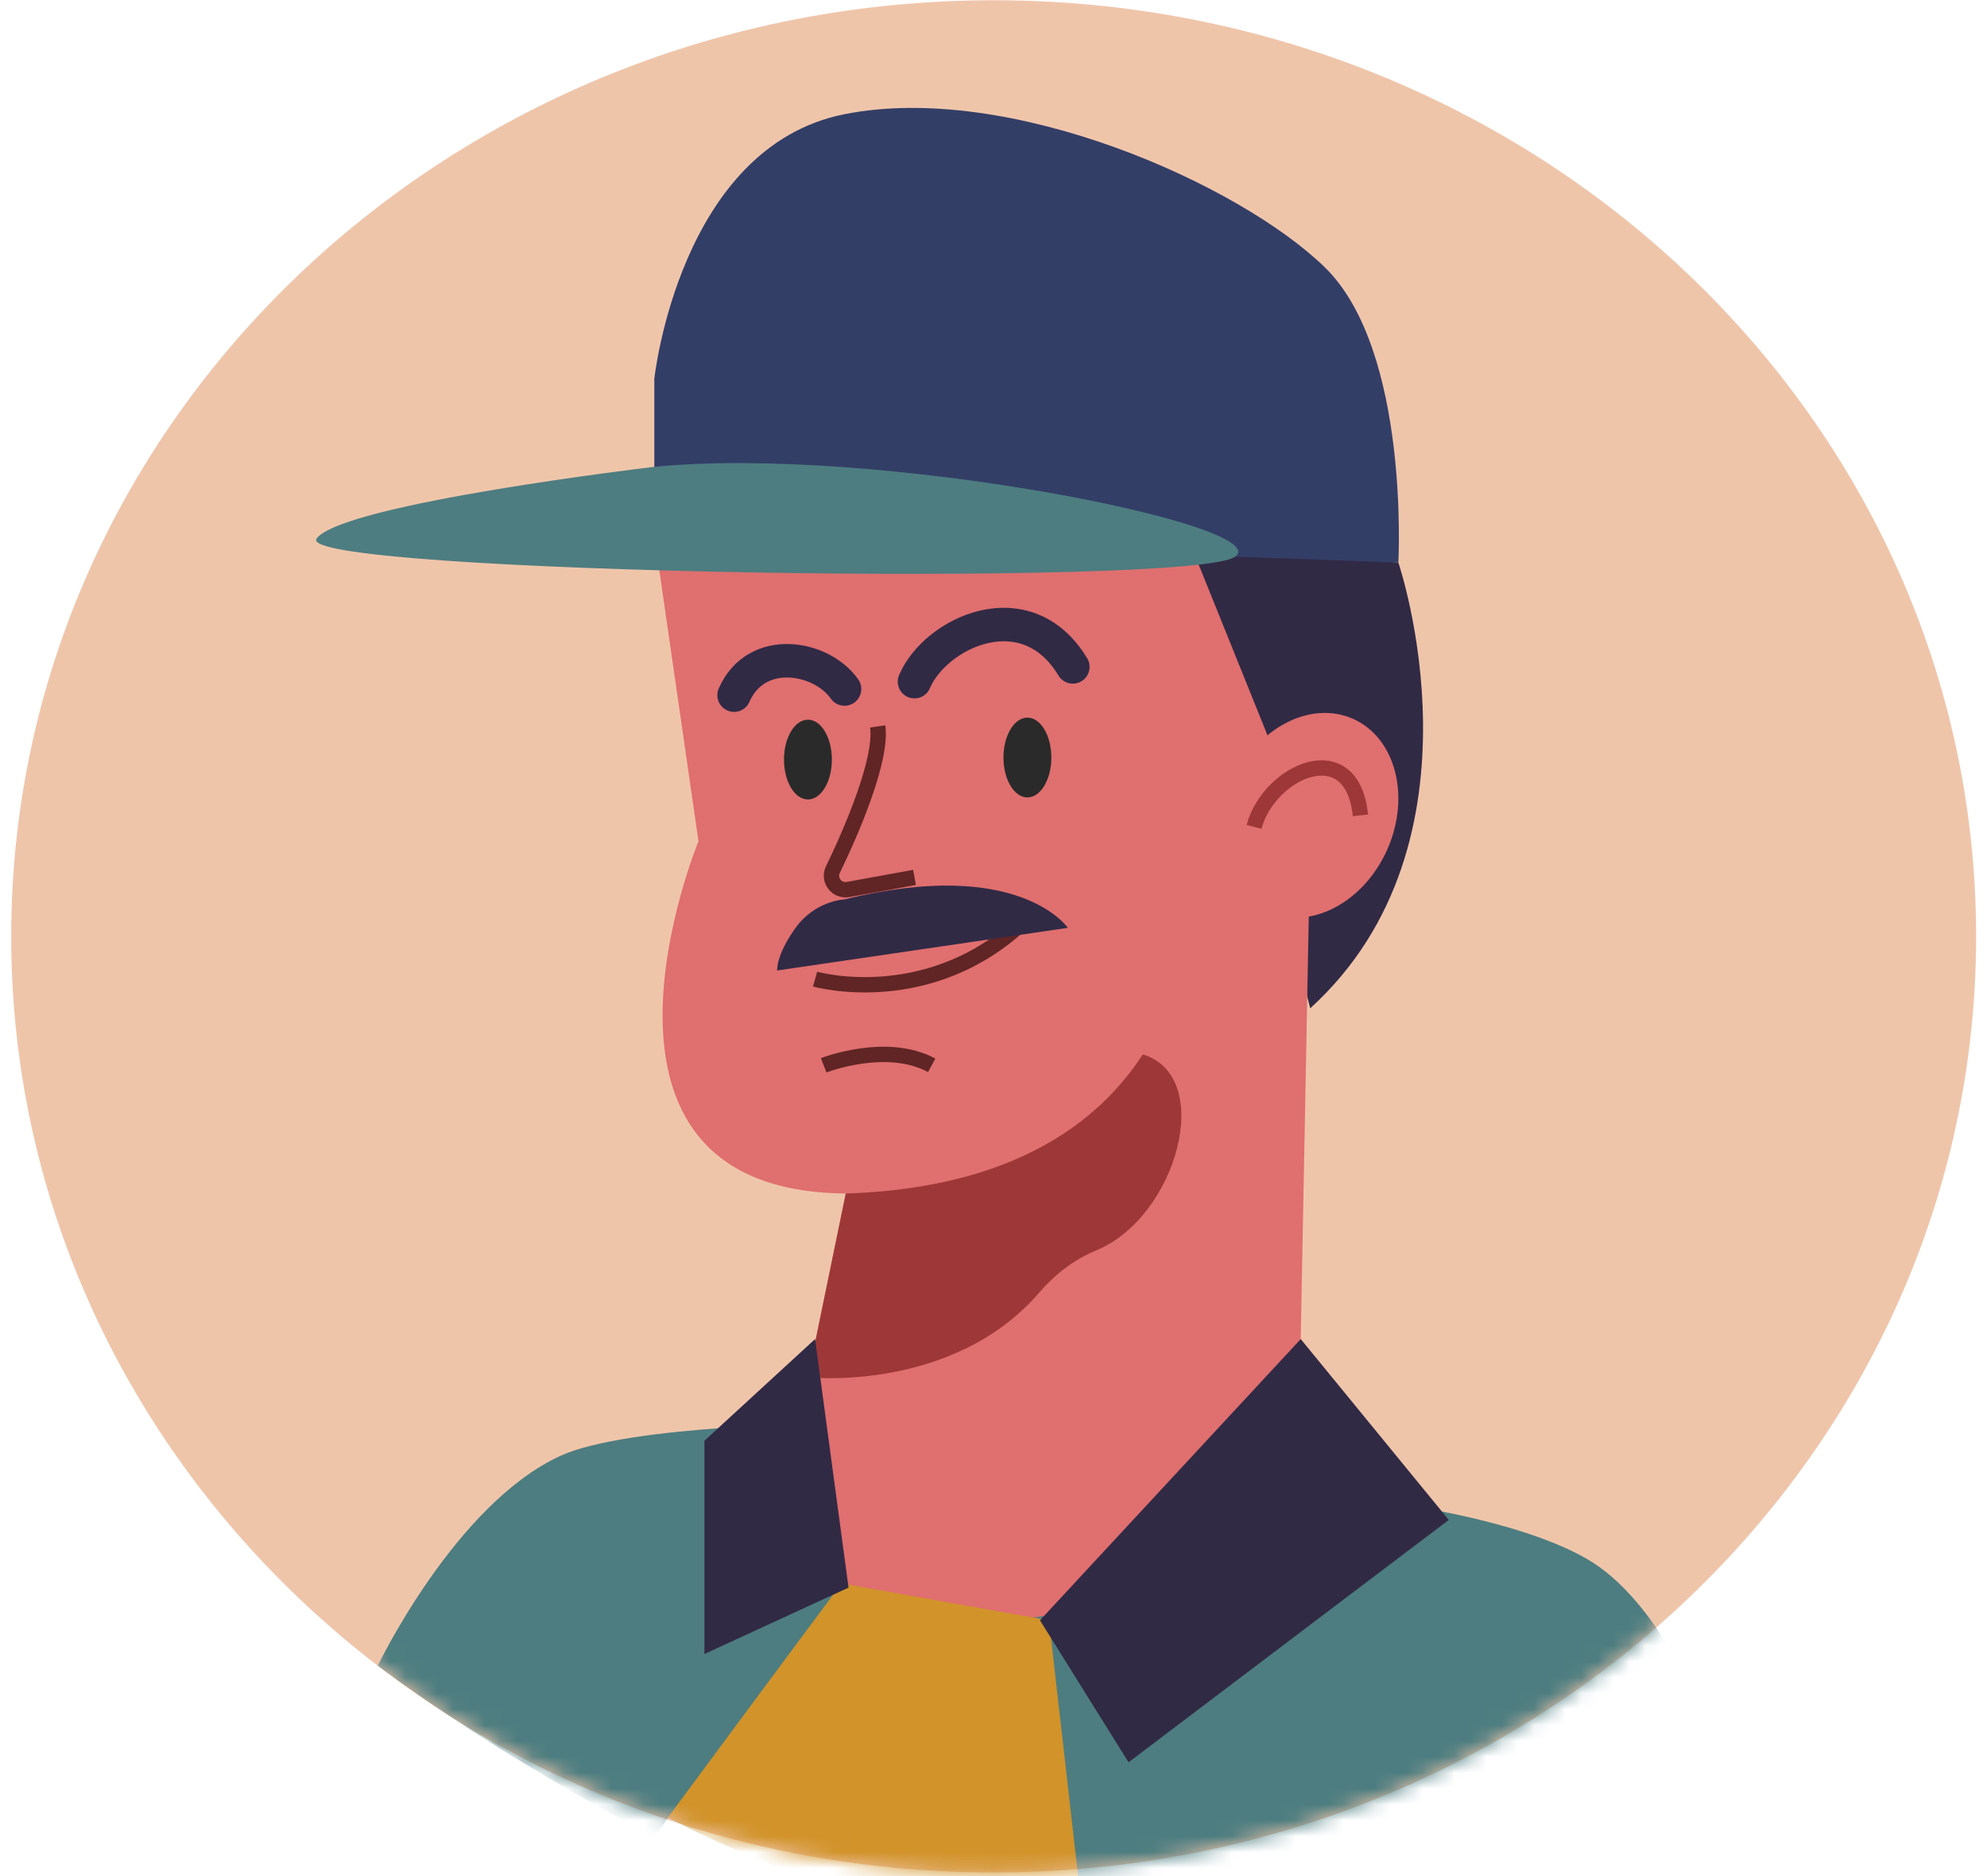 <svg width="125" height="118" viewBox="0 0 125 118" fill="none" xmlns="http://www.w3.org/2000/svg">
<path d="M62.51 117.778C96.644 117.778 124.315 91.416 124.315 58.897C124.315 26.378 96.644 0.016 62.51 0.016C28.376 0.016 0.705 26.378 0.705 58.897C0.705 91.416 28.376 117.778 62.51 117.778Z" fill="#EFC5AA"/>
<mask id="mask0_0_1" style="mask-type:luminance" maskUnits="userSpaceOnUse" x="0" y="0" width="125" height="118">
<path d="M62.51 117.778C96.644 117.778 124.315 91.416 124.315 58.897C124.315 26.378 96.644 0.016 62.51 0.016C28.376 0.016 0.705 26.378 0.705 58.897C0.705 91.416 28.376 117.778 62.51 117.778Z" fill="white"/>
</mask>
<g mask="url(#mask0_0_1)">
<path d="M87.969 35.385C87.969 35.385 93.957 52.936 82.425 63.421L74.921 34.306L87.969 35.385Z" fill="#312A45"/>
<path d="M107.122 107.851C107.122 107.851 90.519 120.496 68.138 120.775C68.138 120.775 68.138 120.775 68.128 120.775C67.136 120.785 66.125 120.775 65.104 120.736C56.225 120.389 48.385 117.645 42.049 114.322C42.039 114.312 41.172 115.551 41.162 115.541C30.443 109.926 23.766 104.771 23.766 104.771C23.766 104.771 28.643 94.599 35.25 91.575C39.516 89.61 52.585 89.524 52.585 89.524L87.053 94.474C87.053 94.474 95.278 95.437 99.833 98.056C104.387 100.686 107.122 107.851 107.122 107.851Z" fill="#4D7D80"/>
<path d="M41.162 33.687L43.941 52.916C43.941 52.916 34.83 74.917 53.206 75.071L49.437 93.379C48.993 95.535 49.906 97.742 51.748 98.947C53.484 100.083 56.187 101.244 60.309 101.785C67.006 102.663 74.952 98.936 78.986 96.708C80.609 95.811 81.638 94.129 81.674 92.274L82.424 52.914L72.2 27.558L41.162 33.687Z" fill="#E06F6F"/>
<path d="M53.206 75.072C59.64 74.866 67.464 73.116 71.891 66.322C76.467 67.695 74.046 76.554 68.967 78.647C67.572 79.222 66.372 80.152 65.386 81.295C59.925 87.622 50.827 86.632 50.827 86.632L53.206 75.072Z" fill="#9E3838"/>
<path d="M52.332 47.778C52.332 49.164 51.658 50.287 50.826 50.287C49.995 50.287 49.32 49.164 49.32 47.778C49.32 46.392 49.994 45.269 50.826 45.269C51.658 45.269 52.332 46.392 52.332 47.778Z" fill="#2A2A2A"/>
<path d="M66.139 47.648C66.139 49.034 65.465 50.157 64.633 50.157C63.801 50.157 63.127 49.034 63.127 47.648C63.127 46.262 63.801 45.139 64.633 45.139C65.465 45.139 66.139 46.262 66.139 47.648Z" fill="#2A2A2A"/>
<path d="M55.214 45.692C55.51 47.763 53.592 52.236 52.396 54.7C52.081 55.35 52.638 56.078 53.348 55.949L57.531 55.189" stroke="#612525" stroke-width="0.966" stroke-miterlimit="10"/>
<path d="M51.276 61.587C51.276 61.587 58.611 63.672 64.633 57.727" stroke="#612525" stroke-width="0.966" stroke-miterlimit="10"/>
<path d="M51.817 67.008C51.817 67.008 55.755 65.464 58.611 67.008" stroke="#612525" stroke-width="0.966" stroke-miterlimit="10"/>
<path d="M57.53 42.875C58.843 39.787 64.556 37.084 67.49 41.948" stroke="#312A45" stroke-width="2.107" stroke-miterlimit="10" stroke-linecap="round" stroke-linejoin="round"/>
<path d="M46.18 43.725C47.57 40.56 51.662 41.254 53.129 43.339" stroke="#312A45" stroke-width="2.107" stroke-miterlimit="10" stroke-linecap="round" stroke-linejoin="round"/>
<path d="M87.273 53.431C85.789 56.784 82.415 58.542 79.737 57.357C77.059 56.172 76.092 52.493 77.577 49.139C79.061 45.786 82.435 44.028 85.113 45.213C87.79 46.399 88.757 50.078 87.273 53.431Z" fill="#E06F6F"/>
<path d="M78.891 52.012C79.817 48.512 85.068 46.133 85.583 51.286" stroke="#9E3838" stroke-width="0.966" stroke-miterlimit="10"/>
<path d="M41.162 23.829C41.162 23.829 42.727 9.246 53.129 7.182C63.531 5.118 77.977 11.585 83.343 16.813C88.709 22.041 87.969 35.386 87.969 35.386L41.162 33.688V23.829Z" fill="#333E67"/>
<path d="M41.162 29.363C41.162 29.363 21.57 31.67 19.919 33.871C18.268 36.072 75.095 36.979 77.706 35.012C80.316 33.046 55.195 27.988 41.162 29.363Z" fill="#4D7D80"/>
<path d="M53.129 56.572C53.129 56.572 51.287 56.641 50.049 58.361C48.811 60.081 48.889 61.044 48.889 61.044L67.177 58.361C67.177 58.361 64.125 53.859 53.129 56.572Z" fill="#312A45"/>
<path d="M68.138 120.775C68.138 120.775 68.138 120.775 68.128 120.775C67.136 120.785 66.125 120.775 65.104 120.736C56.225 120.389 48.385 117.645 42.049 114.322C42.039 114.312 42.039 114.312 42.03 114.303C42.03 114.303 50.666 102.634 52.939 99.6L65.991 101.918L68.138 120.775Z" fill="#D1932A"/>
<path d="M81.828 84.226L65.423 101.918L70.995 110.848L91.141 95.602L81.828 84.226Z" fill="#312A45"/>
<path d="M51.276 84.226L53.381 99.861L44.314 104.037V90.623L51.276 84.226Z" fill="#312A45"/>
</g>
</svg>
